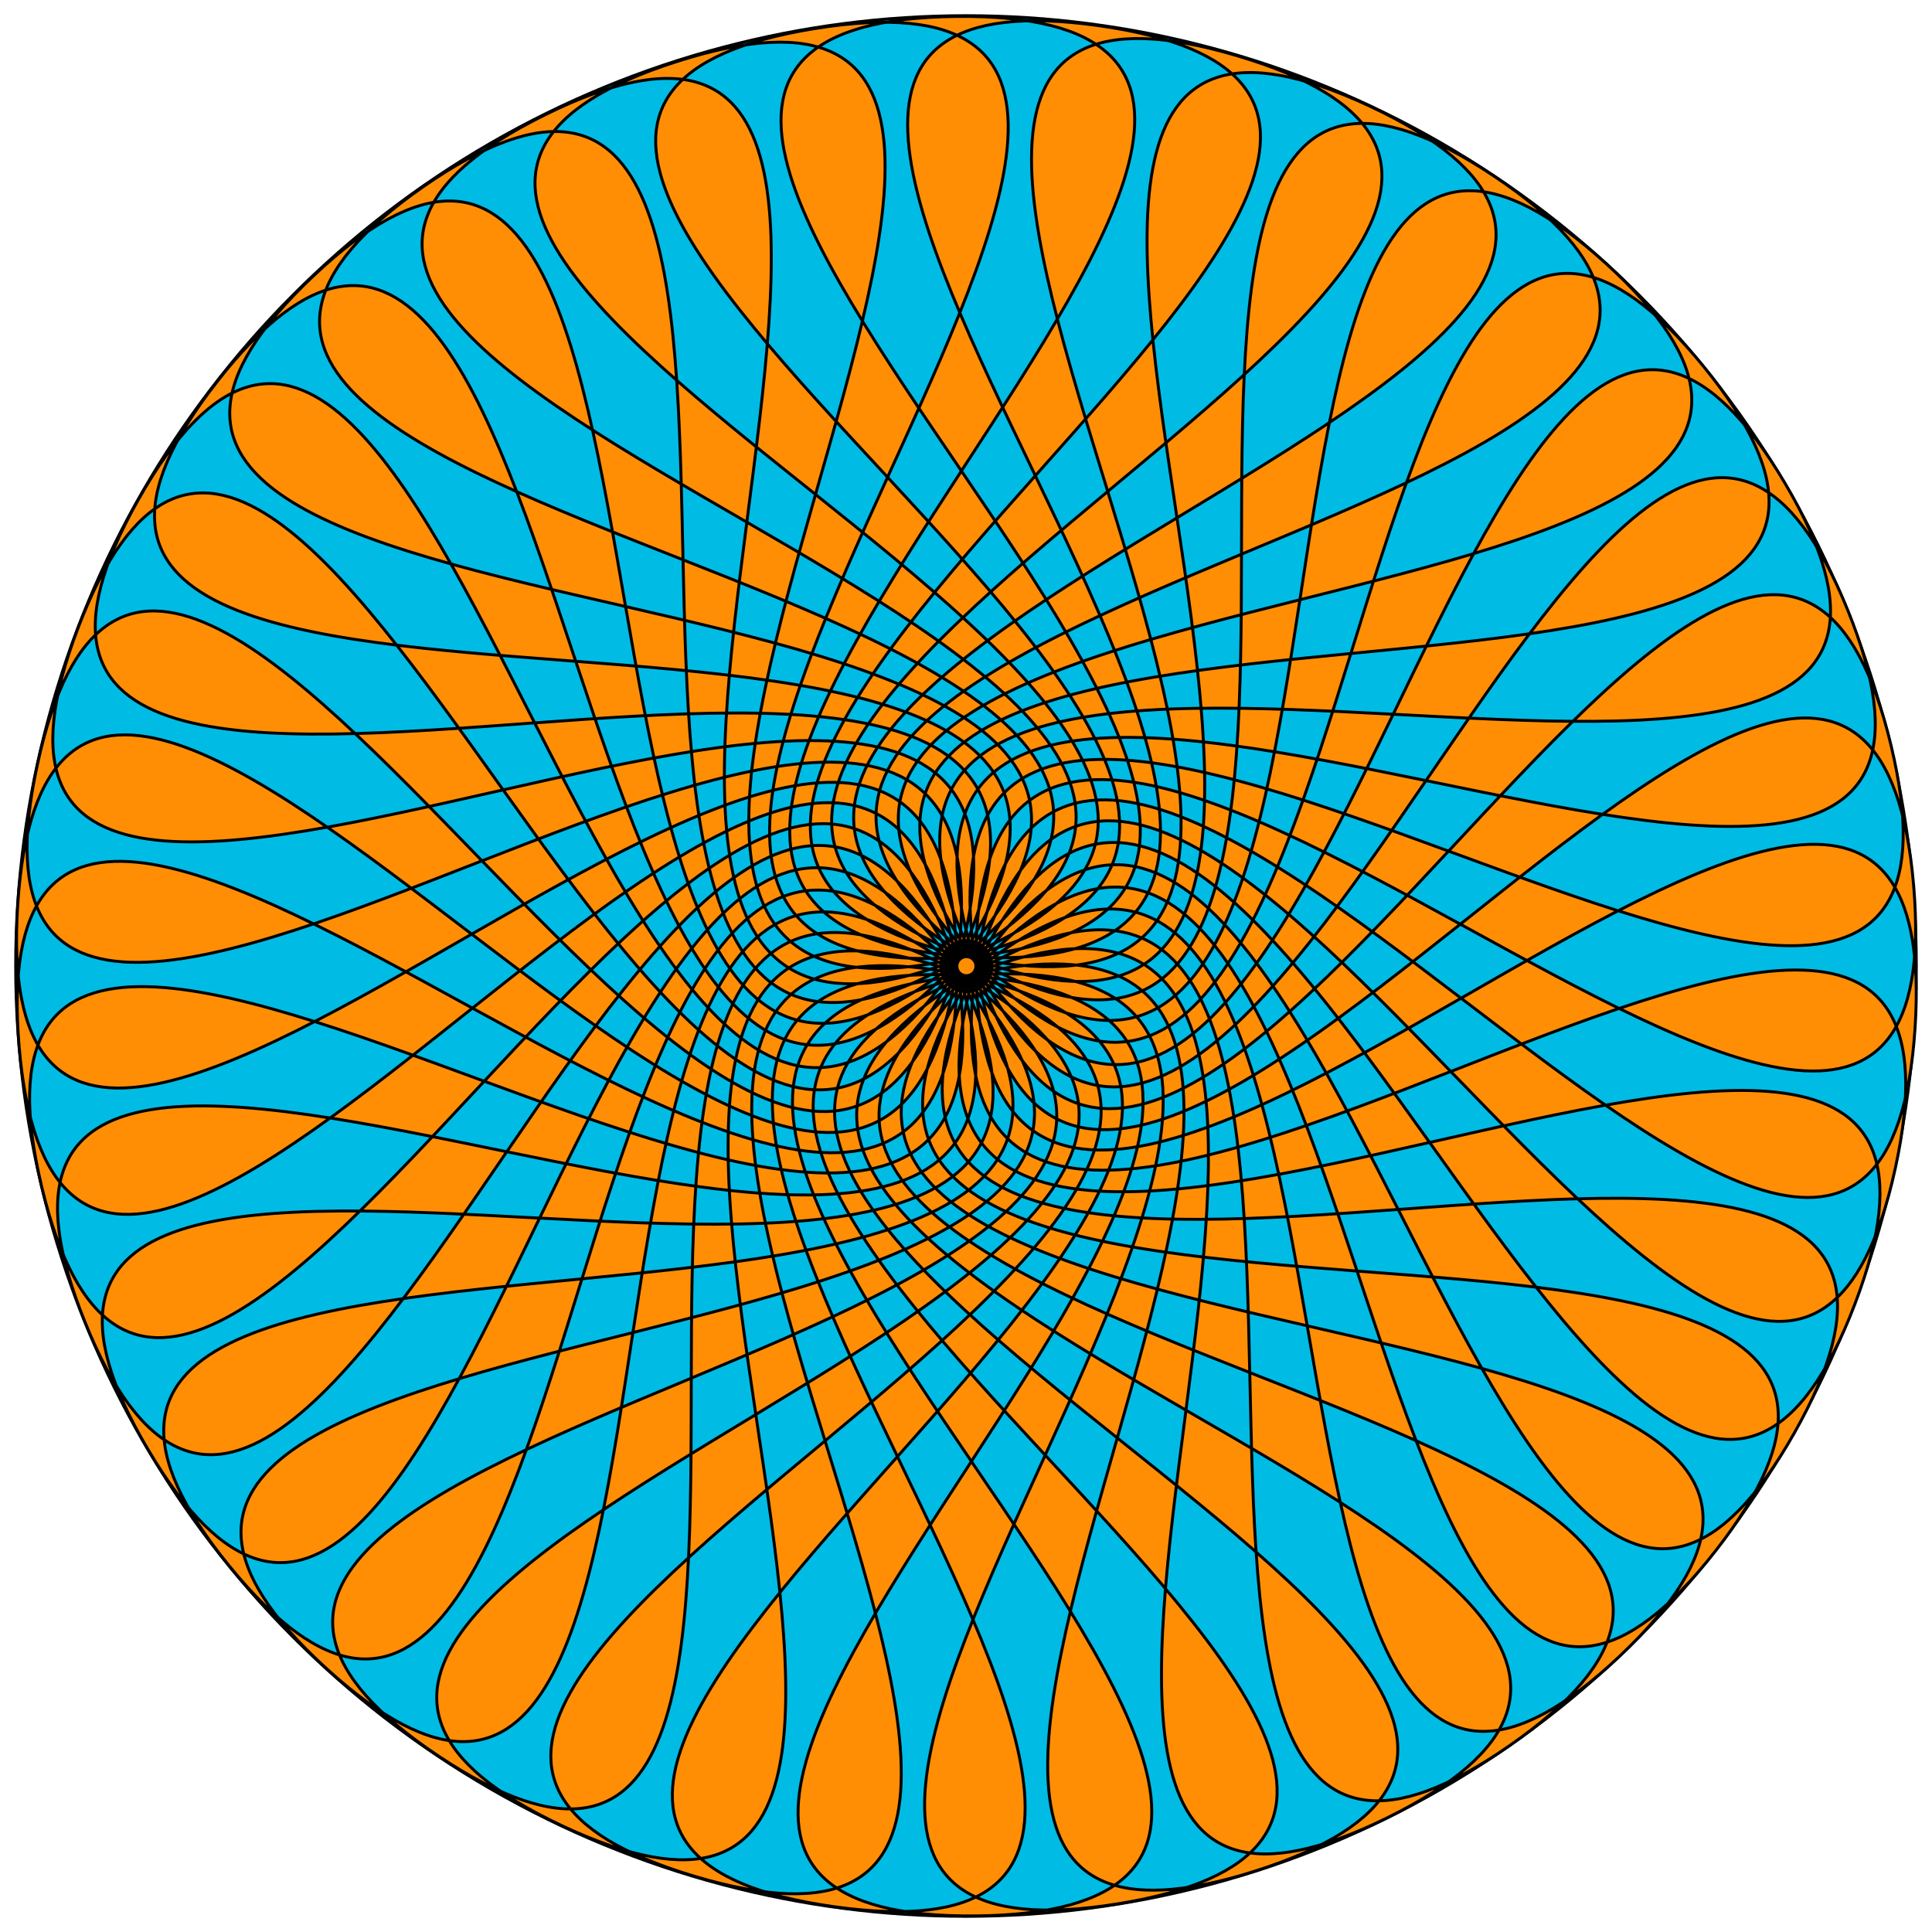 <?xml version="1.0" encoding="UTF-8" standalone="no"?>
<!-- Created with Inkscape (http://www.inkscape.org/) -->

<svg
   xmlns:dc="http://purl.org/dc/elements/1.1/"
   xmlns:cc="http://creativecommons.org/ns#"
   xmlns:rdf="http://www.w3.org/1999/02/22-rdf-syntax-ns#"
   xmlns:svg="http://www.w3.org/2000/svg"
   xmlns="http://www.w3.org/2000/svg"
   xmlns:sodipodi="http://sodipodi.sourceforge.net/DTD/sodipodi-0.dtd"
   xmlns:inkscape="http://www.inkscape.org/namespaces/inkscape"
   version="1.1"
   id="svg3693"
   width="650"
   height="650"
   viewBox="0 0 650 650"
   sodipodi:docname="rays-main.svg"
   inkscape:version="0.92.1 r15371"
   inkscape:export-filename="E:\Downloads\rays-main.png"
   inkscape:export-xdpi="96"
   inkscape:export-ydpi="96">
  <defs
     id="defs3697" />
  <sodipodi:namedview
     pagecolor="#ffffff"
     bordercolor="#666666"
     borderopacity="1"
     objecttolerance="10"
     gridtolerance="10"
     guidetolerance="10"
     inkscape:pageopacity="0"
     inkscape:pageshadow="2"
     inkscape:window-width="1858"
     inkscape:window-height="1057"
     id="namedview3695"
     showgrid="false"
     inkscape:zoom="5.6568544"
     inkscape:cx="388.58663"
     inkscape:cy="622.3991"
     inkscape:window-x="1334"
     inkscape:window-y="470"
     inkscape:window-maximized="1"
     inkscape:current-layer="svg3693" />
  <g
     transform="matrix(-0.808,-0.589,-0.589,0.808,852.986,142.182)"
     id="g966-9-1-5-2-5-3" />
  <circle
     style="fill:#00bce4;fill-opacity:1;fill-rule:evenodd;stroke:#000000;stroke-width:1;stroke-linecap:square;stroke-linejoin:bevel;stroke-miterlimit:4;stroke-dasharray:none;stroke-opacity:1"
     id="path5288"
     cx="325"
     cy="325"
     r="319.715" />
  <path
     sodipodi:type="star"
     style="fill:#ff8e05;fill-opacity:1;fill-rule:evenodd;stroke:#000000;stroke-width:0.465;stroke-linecap:square;stroke-linejoin:bevel;stroke-miterlimit:4;stroke-dasharray:none;stroke-opacity:1"
     id="path5278"
     sodipodi:sides="42"
     sodipodi:cx="325.10107"
     sodipodi:cy="325.06955"
     sodipodi:r1="1.5044267"
     sodipodi:r2="150.44267"
     sodipodi:arg1="1.7851394"
     sodipodi:arg2="1.8599392"
     inkscape:flatsided="false"
     inkscape:rounded="0.65"
     inkscape:randomized="0"
     d="M 324.781,326.54 C 230.184,305.947 374.999,496.871 282.205,469.267 189.411,441.663 415.037,360.937 324.566,326.475 234.094,292.014 348.836,502.389 261.193,461.263 173.55,420.137 408.687,373.941 324.362,326.38 240.037,278.819 322.143,503.946 241.608,450.217 161.073,396.488 400.469,385.853 324.175,326.255 247.881,266.658 295.516,501.508 223.888,436.375 152.261,371.243 390.568,396.407 324.009,326.104 257.449,255.801 269.549,495.127 208.429,420.047 c -61.12,-75.08 170.775,-14.68 115.437,-94.118 -55.338,-79.438 -79.043,159.019 -128.29,75.668 -49.247,-83.351 171.056,10.937 128.175,-75.861 -42.88,-86.798 -101.86,145.462 -138.135,55.702 -36.274,-89.76 167.515,36.309 138.05,-55.911 -29.465,-92.22 -122.403,128.656 -144.894,34.492 -22.491,-94.164 160.233,60.871 144.841,-34.711 -15.391,-95.581 -140.211,108.976 -148.416,12.512 -8.205,-96.464 149.371,84.072 148.397,-12.736 -0.974,-96.808 -154.887,86.861 -148.623,-9.748 6.264,-96.61 135.172,105.396 148.638,9.524 13.466,-95.872 -166.103,62.806 -145.51,-31.791 20.593,-94.597 117.954,124.365 145.558,31.571 27.604,-92.794 -173.608,37.349 -139.147,-53.123 34.462,-90.471 98.101,140.556 139.227,52.913 41.126,-87.643 -177.236,11.056 -129.675,-73.268 47.561,-84.325 76.056,153.607 129.786,73.072 53.729,-80.535 -176.904,-15.483 -117.307,-91.777 59.597,-76.294 52.313,163.227 117.445,91.6 65.132,-71.627 -172.621,-41.676 -102.318,-108.236 70.303,-66.56 27.401,169.201 102.481,108.081 75.08,-61.12 -164.481,-66.938 -85.043,-122.276 79.438,-55.338 1.877,171.395 85.228,122.148 83.351,-49.247 -152.667,-90.705 -65.869,-133.586 86.798,-42.88 -23.689,169.76 66.071,133.486 89.76,-36.274 -137.443,-112.446 -45.224,-141.911 92.22,-29.465 -48.726,164.333 45.438,141.842 94.164,-22.491 -119.149,-131.675 -23.568,-147.066 95.581,-15.391 -72.675,155.236 23.79,147.03 96.464,-8.205 -98.193,-147.962 -1.385,-148.936 96.808,-0.974 -95,142.67 1.61,148.934 96.61,6.264 -75.044,-160.945 20.828,-147.479 95.872,13.466 -115.202,126.918 -20.605,147.51 94.597,20.593 -50.218,-170.332 42.576,-142.728 92.794,27.604 -132.832,108.33 -42.36,142.792 90.471,34.462 -24.27,-175.914 63.373,-134.788 87.643,41.126 -147.494,87.323 -63.169,134.883 84.325,47.561 2.219,-177.566 82.754,-123.837 80.535,53.729 -158.861,64.364 -82.567,123.962 76.294,59.597 28.659,-175.252 100.287,-110.12 71.627,65.132 -166.68,39.969 -100.12,110.271 66.56,70.303 54.459,-169.024 115.579,-93.943 61.12,75.08 -170.775,14.68 -115.437,94.118 55.338,79.438 79.043,-159.019 128.29,-75.668 49.247,83.351 -171.056,-10.937 -128.175,75.861 42.88,86.798 101.86,-145.462 138.135,-55.702 36.274,89.76 -167.515,-36.309 -138.05,55.911 29.465,92.22 122.403,-128.656 144.894,-34.492 22.491,94.164 -160.233,-60.871 -144.841,34.711 15.391,95.581 140.211,-108.976 148.416,-12.512 8.205,96.464 -149.371,-84.072 -148.397,12.736 0.974,96.808 154.887,-86.861 148.623,9.748 -6.264,96.61 -135.172,-105.396 -148.638,-9.524 -13.466,95.872 166.103,-62.806 145.51,31.791 -20.593,94.597 -117.954,-124.365 -145.558,-31.571 -27.604,92.794 173.608,-37.349 139.147,53.123 -34.462,90.471 -98.101,-140.556 -139.227,-52.913 -41.126,87.643 177.236,-11.056 129.675,73.268 -47.561,84.325 -76.056,-153.607 -129.786,-73.072 -53.729,80.535 176.904,15.483 117.307,91.777 -59.597,76.294 -52.313,-163.227 -117.445,-91.6 -65.132,71.627 172.621,41.676 102.318,108.236 -70.303,66.56 -27.401,-169.201 -102.481,-108.081 -75.08,61.12 164.481,66.938 85.043,122.276 -79.438,55.338 -1.877,-171.395 -85.228,-122.148 -83.351,49.247 152.667,90.705 65.869,133.586 -86.798,42.88 23.689,-169.76 -66.071,-133.486 -89.76,36.274 137.443,112.446 45.224,141.911 -92.22,29.465 48.726,-164.333 -45.438,-141.842 -94.164,22.491 119.149,131.675 23.568,147.066 -95.581,15.391 72.675,-155.236 -23.79,-147.03 -96.464,8.205 98.193,147.962 1.385,148.936 -96.808,0.974 95,-142.67 -1.61,-148.934 -96.61,-6.264 75.044,160.945 -20.828,147.479 -95.872,-13.466 115.202,-126.918 20.605,-147.51 z"
     inkscape:transform-center-x="21.018897"
     inkscape:transform-center-y="9.8394529"
     transform="matrix(2.126,0,0,2.124,-366.031,-365.387)" />
</svg>
